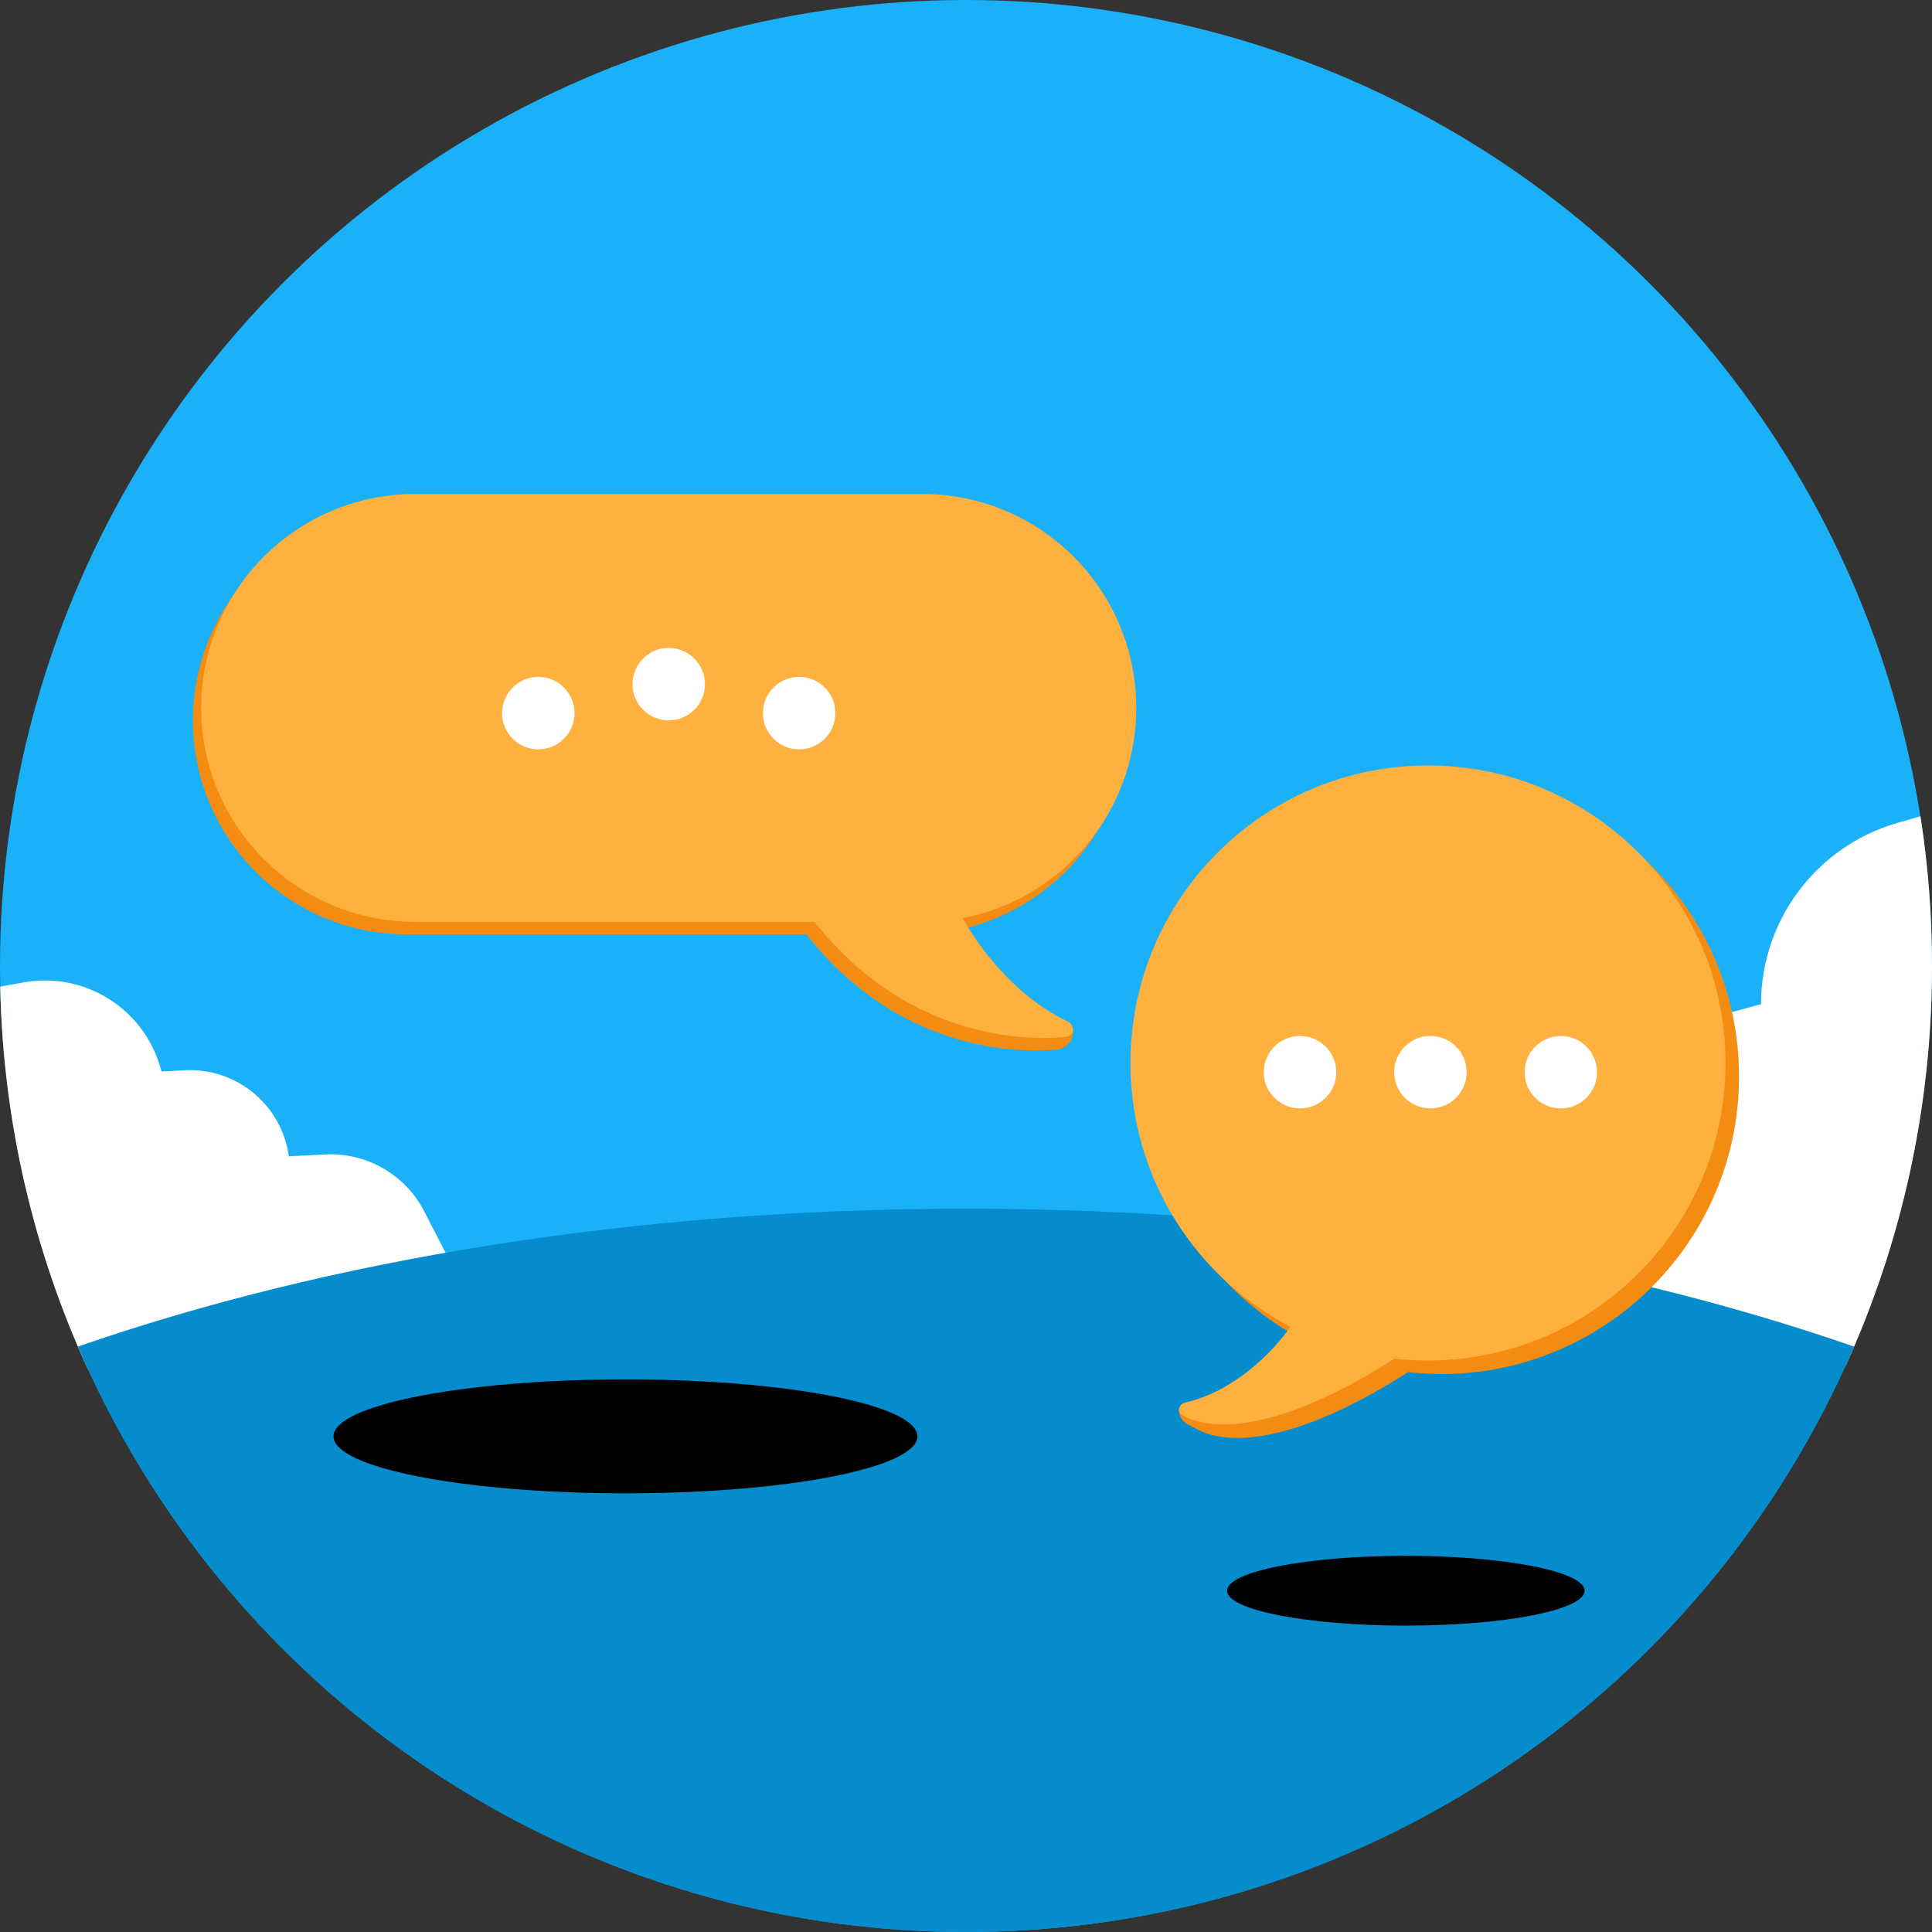 <svg width="110" height="110" viewBox="0 0 110 110" fill="none" xmlns="http://www.w3.org/2000/svg">
<rect x="0" y="0" width="110" height="110" fill="#333333" stroke="none"/>
<g clip-path="url(#clip0_114_332)">
<circle cx="55" cy="55" r="55" fill="#1BB1F8"/>
<path d="M105.081 77.769C108.24 70.831 110 63.121 110 55C110 52.1 109.776 49.254 109.344 46.475L108.035 46.852C103.434 48.175 100.265 52.385 100.265 57.172L96.82 58.115C93.601 58.995 91.369 61.92 91.369 65.257H90.926C86.597 65.257 82.578 67.507 80.314 71.197L105.081 77.769Z" fill="white"/>
<path d="M4.994 77.932C1.942 71.286 0.175 63.928 0.012 56.175L1.325 55.936C4.793 55.303 8.174 57.408 9.139 60.799L9.199 61.008L10.505 60.937C13.458 60.775 16.041 62.905 16.445 65.835L18.521 65.729C20.873 65.609 23.078 66.878 24.156 68.973L25.506 71.596L4.994 77.932Z" fill="white"/>
<path d="M105.566 76.67C97.154 96.27 77.68 109.999 55 109.999C32.319 109.999 12.845 96.27 4.434 76.67C18.662 71.728 36.126 68.817 55 68.817C73.873 68.817 91.337 71.728 105.566 76.67Z" fill="#058CCC"/>
<ellipse cx="35.612" cy="81.78" rx="16.623" ry="3.245" fill="black"/>
<ellipse cx="80.042" cy="90.569" rx="10.178" ry="1.987" fill="black"/>
<path d="M67.633 81.106L68.191 81.385L68.536 81.005L67.133 80.189C67.091 80.569 67.291 80.935 67.633 81.106Z" fill="#F58C12"/>
<path d="M99.013 61.292C99.013 70.647 91.43 78.231 82.074 78.231C72.719 78.231 65.135 70.647 65.135 61.292C65.135 51.937 72.719 44.353 82.074 44.353C91.43 44.353 99.013 51.937 99.013 61.292Z" fill="#F58C12"/>
<path d="M68.273 80.619C71.339 79.908 73.636 77.306 74.45 75.992L80.485 77.924C73.473 82.475 69.621 82.27 68.065 81.317C67.744 81.12 67.906 80.704 68.273 80.619Z" fill="#F58C12"/>
<path d="M98.243 60.522C98.243 69.877 90.659 77.461 81.304 77.461C71.949 77.461 64.365 69.877 64.365 60.522C64.365 51.167 71.949 43.583 81.304 43.583C90.659 43.583 98.243 51.167 98.243 60.522Z" fill="#FFB140"/>
<path d="M67.503 79.849C70.569 79.138 72.866 76.535 73.68 75.222L79.715 77.154C72.703 81.705 68.851 81.5 67.295 80.546C66.974 80.35 67.136 79.934 67.503 79.849Z" fill="#FFB140"/>
<circle cx="74.017" cy="61.047" r="2.062" fill="white"/>
<circle cx="81.442" cy="61.046" r="2.062" fill="white"/>
<circle cx="88.866" cy="61.047" r="2.062" fill="white"/>
<path d="M60.266 59.745L60.24 59.749L60.187 59.074L61.077 58.521L61.089 58.616C61.157 59.151 60.796 59.646 60.266 59.745Z" fill="#F58C12"/>
<path d="M10.987 41.021C10.987 34.295 16.439 28.842 23.166 28.842H52.047C58.773 28.842 64.226 34.295 64.226 41.021C64.226 47.747 58.773 53.2 52.047 53.2H23.166C16.439 53.2 10.987 47.747 10.987 41.021Z" fill="#F58C12"/>
<path d="M60.325 58.877C57.245 57.437 55.041 54.358 54.241 52.791H45.596C50.285 59.069 56.546 60.104 60.254 59.747C60.708 59.703 60.738 59.07 60.325 58.877Z" fill="#F58C12"/>
<path d="M11.454 40.306C11.454 33.58 16.907 28.127 23.633 28.127H52.514C59.241 28.127 64.693 33.58 64.693 40.306C64.693 47.032 59.241 52.485 52.514 52.485H23.633C16.907 52.485 11.454 47.032 11.454 40.306Z" fill="#FFB140"/>
<path d="M60.792 58.162C57.712 56.721 55.508 53.642 54.708 52.076H46.064C50.753 58.354 57.013 59.389 60.721 59.032C61.175 58.988 61.205 58.355 60.792 58.162Z" fill="#FFB140"/>
<circle cx="30.648" cy="40.602" r="2.062" fill="white"/>
<circle cx="38.074" cy="38.953" r="2.062" fill="white"/>
<circle cx="45.499" cy="40.603" r="2.062" fill="white"/>
</g>
<defs>
<clipPath id="clip0_114_332">
<rect width="110" height="110" fill="white"/>
</clipPath>
</defs>
</svg>
